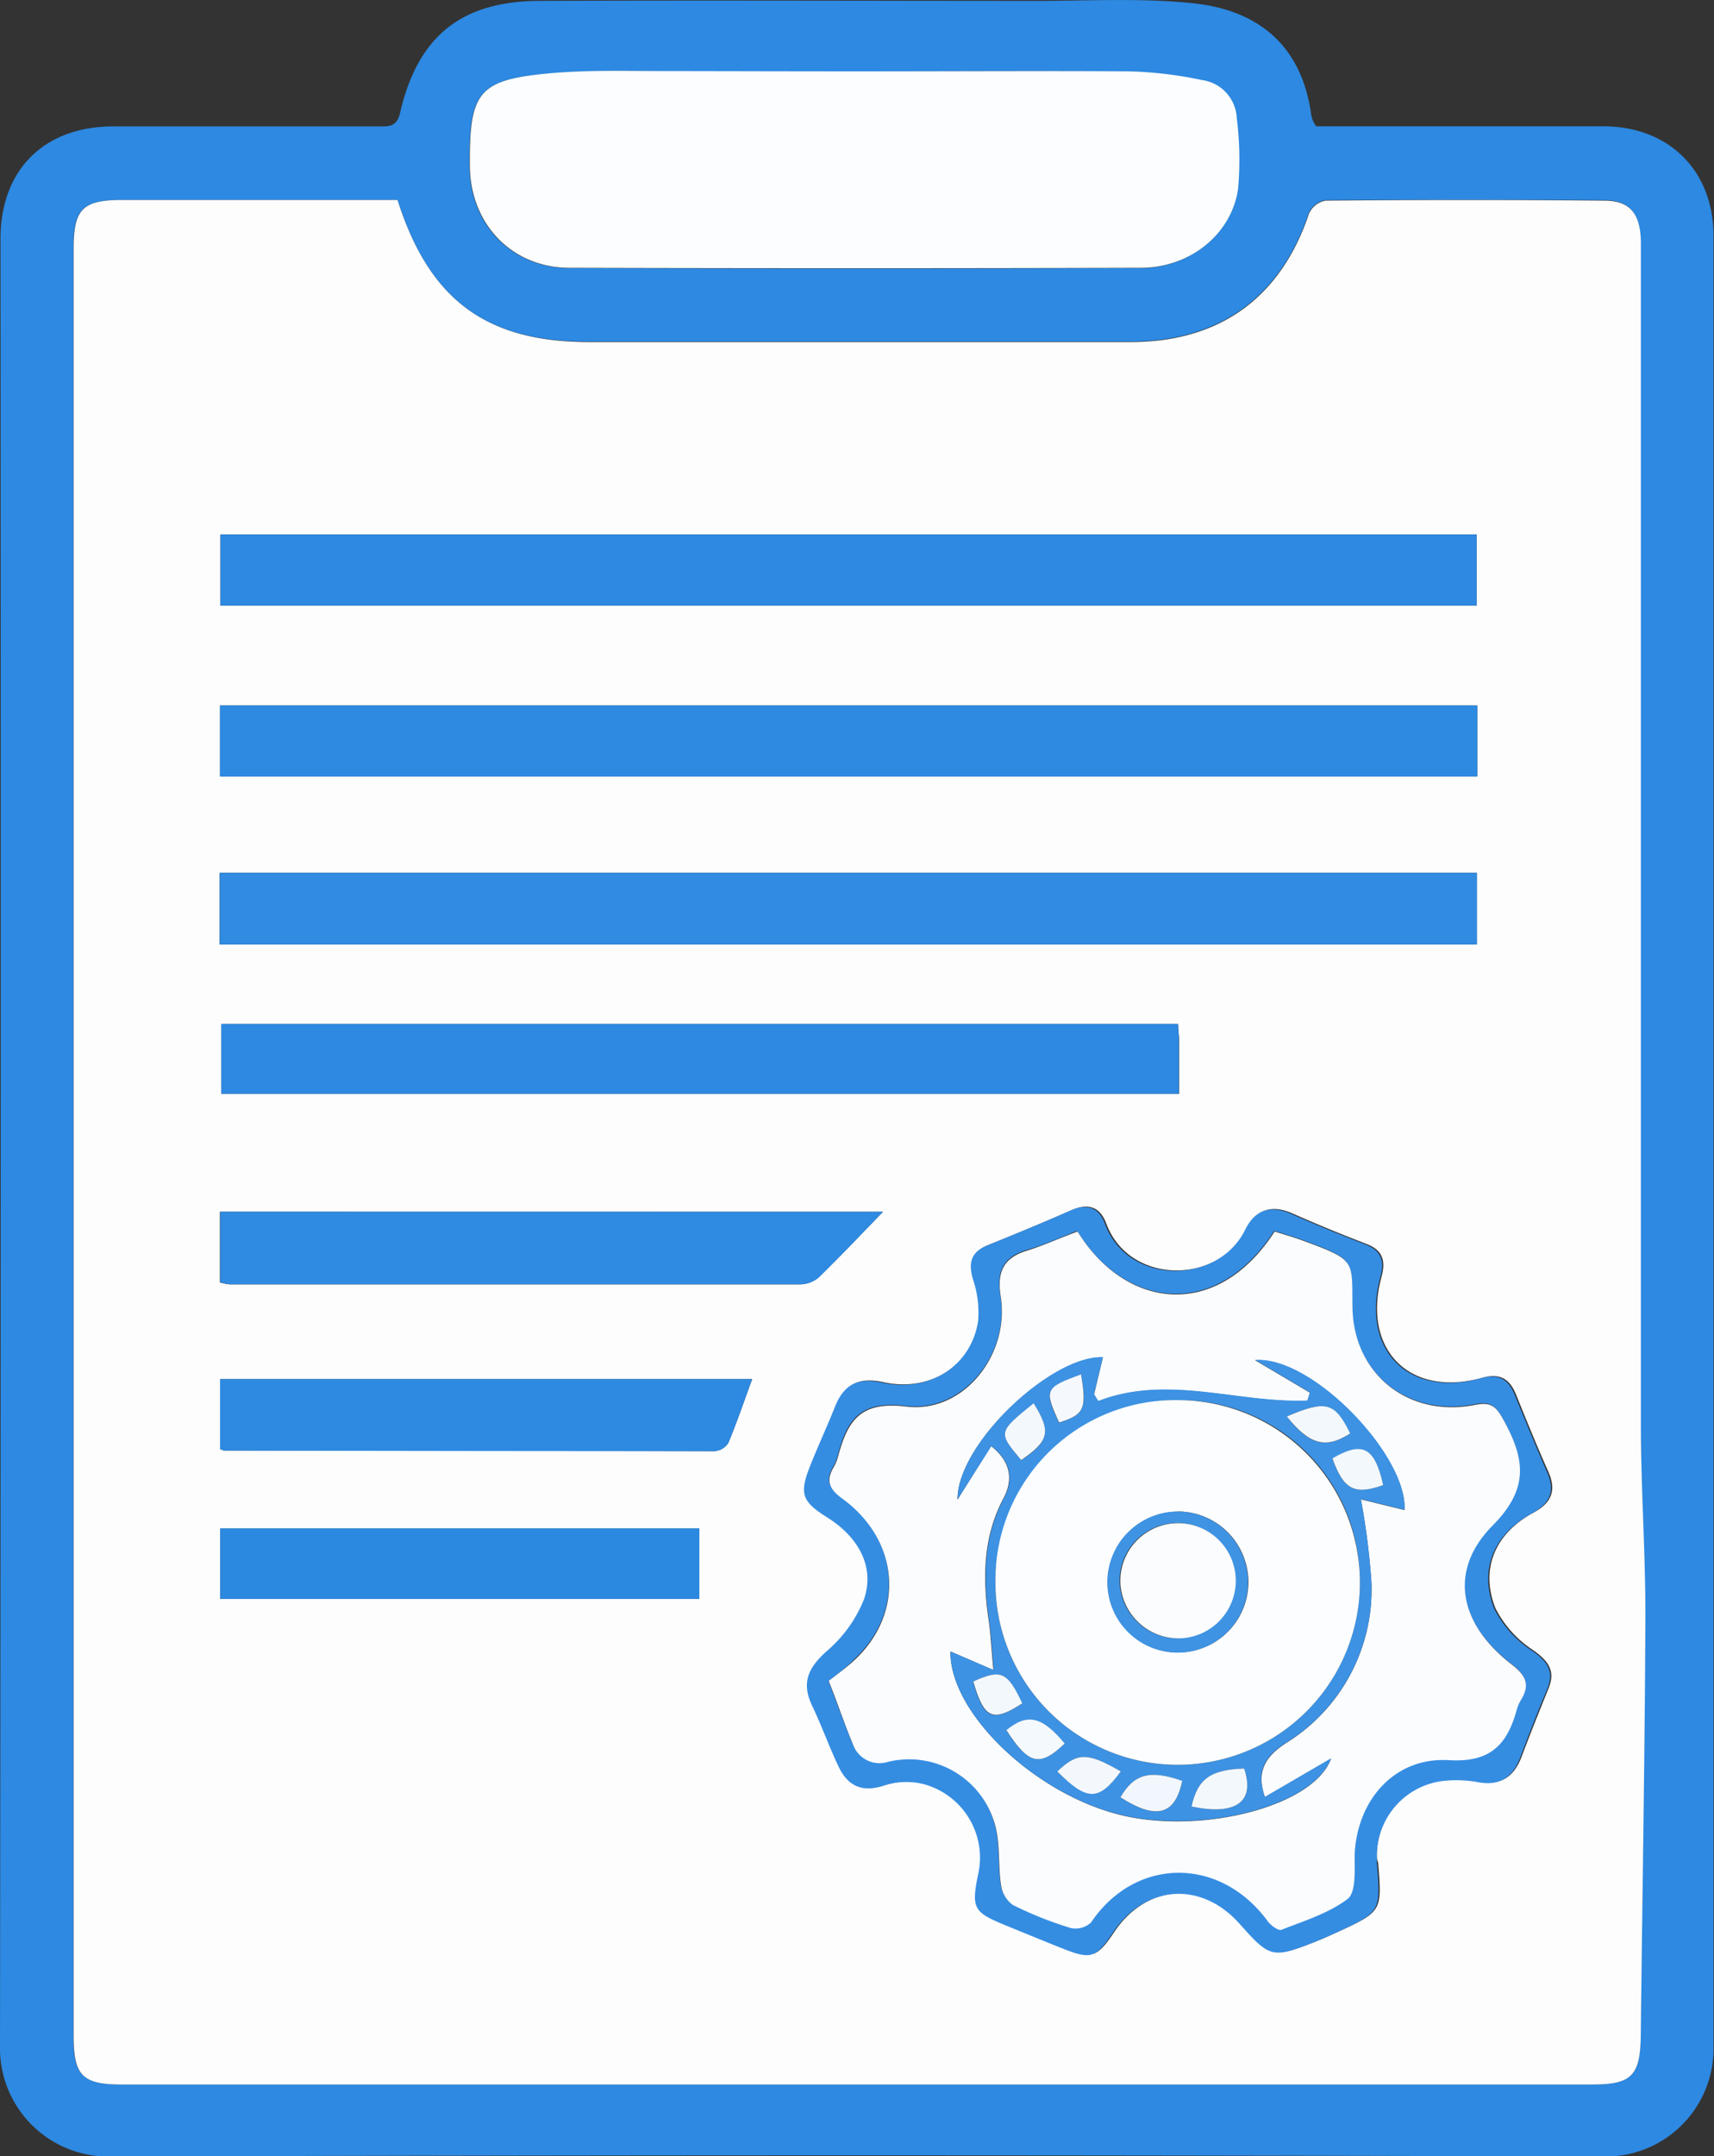 <svg xmlns="http://www.w3.org/2000/svg" viewBox="0 0 178.13 223.98"><rect x="0" y="0" width="178.13" height="223.98" fill="#333333" stroke="none"/><defs><style>.cls-1{fill:#2d89e1;}.cls-2{fill:#fdfdfe;}.cls-3{fill:#fbfdfe;}.cls-4{fill:#308be1;}.cls-5{fill:#2e8ae1;}.cls-6{fill:#358de2;}.cls-7{fill:#2f8be1;}.cls-8{fill:#2c89e0;}.cls-9{fill:#fbfcfe;}.cls-10{fill:#3d92e3;}.cls-11{fill:#fcfdfe;}.cls-12{fill:#f3f8fc;}.cls-13{fill:#f1f7fc;}.cls-14{fill:#f4f8fd;}.cls-15{fill:#f2f8fc;}.cls-16{fill:#f4f9fd;}.cls-17{fill:#f3f8fd;}.cls-18{fill:#f5f9fd;}.cls-19{fill:#3f93e3;}.cls-20{fill:#fafcfd;}</style></defs><g id="Layer_2" data-name="Layer 2"><g id="Layer_1-2" data-name="Layer 1"><path class="cls-1" d="M136.79,13.12h18.78c3.76,0,7.51,0,11.26,0,6.7.1,11.25,4.66,11.25,11.4q0,94.11,0,188.2A11.2,11.2,0,0,1,166.82,224q-77.73-.25-155.45,0A11.25,11.25,0,0,1,0,212.54Q.12,118.67.05,24.82c0-7.17,4.51-11.67,11.69-11.69,9.18,0,18.36,0,27.54,0,1.06,0,1.94.11,2.29-1.38C43.41,3.78,47.92.12,56.1.09c17.49-.07,35,0,52.46,0C113.74.06,119-.2,124.1.35c6.7.73,11.17,4.41,12.16,11.5a2.83,2.83,0,0,0,.19.69A4.75,4.75,0,0,0,136.79,13.12ZM41.31,20.77H12.69c-4.13,0-5.07.94-5.07,5.06V211.41c0,4.17.91,5.11,5,5.11H165.49c4.11,0,5-.94,5-5.11.16-14.39.42-28.78.48-43.18,0-6.78-.45-13.57-.47-20.36-.06-23.36,0-46.73,0-70.1V25.19c0-3-1.11-4.39-3.79-4.4q-14.49-.08-29,0a2.36,2.36,0,0,0-1.7,1.35c-2.94,8.74-9.27,13.34-18.55,13.34H61.19C50.55,35.52,44.62,31.18,41.31,20.77ZM89.08,7.41c-6.54,0-13.08,0-19.62,0-4,0-8-.13-12,.2-7.78.64-8.73,1.83-8.67,9.68.05,6,4.34,10.54,10.38,10.56q29.67.09,59.35,0c5.07,0,9.43-3.48,10.11-8.2a34.54,34.54,0,0,0-.14-7.39,4.18,4.18,0,0,0-3.64-3.92,41.08,41.08,0,0,0-7.57-.9C107.91,7.35,98.5,7.41,89.08,7.41Z"/><path class="cls-2" d="M41.31,20.77c3.31,10.41,9.24,14.75,19.88,14.76h56.3c9.28,0,15.61-4.6,18.55-13.34a2.36,2.36,0,0,1,1.7-1.35q14.49-.13,29,0c2.68,0,3.78,1.39,3.79,4.4V77.77c0,23.37,0,46.74,0,70.1,0,6.79.5,13.58.47,20.36-.06,14.4-.32,28.79-.48,43.18-.05,4.17-.93,5.11-5,5.11H12.65c-4.12,0-5-.94-5-5.11V25.83c0-4.12.94-5.06,5.07-5.06ZM22.83,98.11H153.49V90.66H22.83Zm130.7-24.83H22.86v7.38H153.53ZM22.91,62.9H153.46V55.52H22.91Zm99.52,43.46H23v7.25h99.54c0-2,0-3.88,0-5.71C122.51,107.43,122.46,107,122.43,106.36Zm20.66,86.4a7.81,7.81,0,0,1,7.44-7.86,12.42,12.42,0,0,1,3.11.15c2.27.45,3.67-.43,4.48-2.54.9-2.38,1.85-4.76,2.81-7.12.75-1.83,0-2.83-1.52-3.94a11.23,11.23,0,0,1-4-4.42c-1.61-4.09,0-7.75,3.9-9.88,1.9-1,2.49-2.28,1.6-4.29-1.17-2.63-2.26-5.29-3.35-8-.68-1.67-1.69-2.26-3.55-1.74-7.51,2.07-12.48-2.93-10.44-10.47.45-1.66.17-2.77-1.53-3.43-2.6-1-5.19-2.06-7.74-3.19-2.15-.94-3.74-.41-4.76,1.65-2.88,5.81-12.19,5.79-14.56-.57-.66-1.78-1.9-2.17-3.64-1.4-2.84,1.25-5.72,2.44-8.6,3.6-1.68.68-2,1.76-1.52,3.44a10.79,10.79,0,0,1,.56,4.43c-.76,4.67-5.1,7.47-10,6.38-2.54-.55-4,.23-4.87,2.5-.83,2.08-1.78,4.11-2.6,6.19-1.13,2.87-.84,3.66,1.78,5.31,3.26,2,5,5.13,3.84,8.48a13.78,13.78,0,0,1-3.92,5.45c-1.89,1.7-2.61,3.25-1.49,5.61,1,2.09,1.77,4.29,2.77,6.37s2.43,2.7,4.72,1.94a7.51,7.51,0,0,1,4.15-.13,7.91,7.91,0,0,1,5.59,9.51c-.66,3.33-.42,3.78,2.7,5.07,2,.82,4,1.64,6,2.44,3,1.22,3.55,1.06,5.33-1.59,3.34-5,9.19-5.42,13.17-.94,3.15,3.55,3.41,3.62,7.76,1.91.74-.29,1.47-.62,2.19-.95,4.75-2.18,4.74-2.19,4.32-7.3C143.11,193.24,143.1,193,143.09,192.76ZM91.77,125.87H22.85v7.34a6,6,0,0,0,1,.2q29.67,0,59.34,0a3,3,0,0,0,1.9-.74C87.34,130.49,89.47,128.24,91.77,125.87Zm-13.6,17.38H22.87v7.26a2.05,2.05,0,0,0,.41.16q25.5,0,51,.06a1.84,1.84,0,0,0,1.41-.85C76.58,147.76,77.31,145.59,78.17,143.25ZM22.88,166.08h49.8v-7.32H22.88Z"/><path class="cls-3" d="M89.08,7.41c9.42,0,18.83-.06,28.24,0a41.08,41.08,0,0,1,7.57.9,4.18,4.18,0,0,1,3.64,3.92,34.54,34.54,0,0,1,.14,7.39c-.68,4.72-5,8.19-10.11,8.2q-29.67.08-59.35,0c-6,0-10.33-4.53-10.38-10.56-.06-7.85.89-9,8.67-9.68,4-.33,8-.19,12-.2C76,7.39,82.54,7.41,89.08,7.41Z"/><path class="cls-4" d="M22.83,98.11V90.66H153.49v7.45Z"/><path class="cls-5" d="M153.53,73.28v7.38H22.86V73.28Z"/><path class="cls-1" d="M22.91,62.9V55.52H153.46V62.9Z"/><path class="cls-1" d="M122.43,106.36c0,.6.08,1.07.08,1.54,0,1.83,0,3.67,0,5.71H23v-7.25Z"/><path class="cls-6" d="M143.09,192.76c0,.24,0,.48,0,.72.42,5.11.43,5.12-4.32,7.3-.72.33-1.45.66-2.19.95-4.35,1.71-4.61,1.64-7.76-1.91-4-4.48-9.83-4.07-13.17.94-1.78,2.65-2.28,2.81-5.33,1.59-2-.8-4-1.62-6-2.44-3.12-1.29-3.36-1.74-2.7-5.07a7.91,7.91,0,0,0-5.59-9.51,7.51,7.51,0,0,0-4.15.13c-2.29.76-3.76.06-4.72-1.94s-1.77-4.28-2.77-6.37c-1.12-2.36-.4-3.91,1.49-5.61a13.78,13.78,0,0,0,3.92-5.45c1.13-3.35-.58-6.44-3.84-8.48-2.62-1.65-2.91-2.44-1.78-5.31.82-2.08,1.77-4.11,2.6-6.19.91-2.27,2.33-3.05,4.87-2.5,4.93,1.09,9.27-1.71,10-6.38a10.79,10.79,0,0,0-.56-4.43c-.46-1.68-.16-2.76,1.52-3.44,2.88-1.16,5.76-2.35,8.6-3.6,1.74-.77,3-.38,3.64,1.4,2.37,6.36,11.68,6.38,14.56.57,1-2.06,2.61-2.59,4.76-1.65,2.55,1.13,5.14,2.18,7.74,3.19,1.7.66,2,1.77,1.53,3.43-2,7.54,2.93,12.54,10.44,10.47,1.86-.52,2.87.07,3.55,1.74,1.09,2.66,2.18,5.32,3.35,8,.89,2,.3,3.26-1.6,4.29-3.9,2.13-5.51,5.79-3.9,9.88a11.23,11.23,0,0,0,4,4.42c1.55,1.11,2.27,2.11,1.52,3.94-1,2.36-1.91,4.74-2.81,7.12-.81,2.11-2.21,3-4.48,2.54a12.42,12.42,0,0,0-3.11-.15A7.81,7.81,0,0,0,143.09,192.76Zm-57-18.16c.84,2.19,1.61,4.36,2.5,6.48a2.93,2.93,0,0,0,3.68,1.85,9.26,9.26,0,0,1,11.12,6.62c.53,2,.29,4.12.6,6.16a3.06,3.06,0,0,0,1.23,2.09,38.75,38.75,0,0,0,6,2.39,2.37,2.37,0,0,0,2.12-.56c4.55-6.78,13.36-7,18.36-.15.32.44,1.11,1,1.43.9,2.37-.93,4.92-1.7,6.88-3.2.88-.68.68-2.94.73-4.49.19-5.71,4.11-10.27,9.78-9.93,4.34.26,6-1.61,7.05-5.16a4.27,4.27,0,0,1,.46-1.1c1-1.62.49-2.58-1-3.71-5.43-4.19-6.59-9.72-1.93-14.42,3.82-3.86,3.32-6.92,1.13-10.92-.79-1.43-1.27-1.93-3-1.59-6.86,1.35-12.59-3.17-12.71-10.1-.09-4.93.5-4.88-5.25-7-.95-.35-1.93-.62-2.84-.91-6.08,9.41-15.55,8-20.48,0-1.75.68-3.49,1.49-5.3,2-2.48.76-3.08,2.29-2.69,4.76,1,6-3.83,12.15-9.82,11.42-4.82-.59-6.13,1.5-7.08,5.17a4.46,4.46,0,0,1-.45,1.11c-.85,1.43-.48,2.29.91,3.3,6,4.37,6.48,11.87,1.25,16.75C88,173.18,87.09,173.82,86.12,174.6Z"/><path class="cls-7" d="M91.77,125.87c-2.3,2.37-4.43,4.62-6.64,6.79a3,3,0,0,1-1.9.74q-29.67,0-59.34,0a6,6,0,0,1-1-.2v-7.34Z"/><path class="cls-5" d="M78.17,143.25c-.86,2.34-1.59,4.51-2.48,6.63a1.84,1.84,0,0,1-1.41.85q-25.5,0-51-.06a2.05,2.05,0,0,1-.41-.16v-7.26Z"/><path class="cls-8" d="M22.88,166.08v-7.32h49.8v7.32Z"/><path class="cls-9" d="M86.12,174.6c1-.78,1.89-1.42,2.69-2.17,5.23-4.88,4.72-12.38-1.25-16.75-1.39-1-1.76-1.87-.91-3.3a4.46,4.46,0,0,0,.45-1.11c1-3.67,2.26-5.76,7.08-5.17,6,.73,10.77-5.43,9.82-11.42-.39-2.47.21-4,2.69-4.76,1.81-.56,3.55-1.37,5.3-2,4.93,8,14.4,9.4,20.48,0,.91.29,1.89.56,2.84.91,5.75,2.11,5.16,2.06,5.25,7,.12,6.93,5.85,11.45,12.71,10.1,1.73-.34,2.21.16,3,1.59,2.19,4,2.69,7.06-1.13,10.92-4.66,4.7-3.5,10.23,1.93,14.42,1.47,1.13,2,2.09,1,3.71a4.27,4.27,0,0,0-.46,1.1c-1,3.55-2.71,5.42-7.05,5.16-5.67-.34-9.59,4.22-9.78,9.93,0,1.55.15,3.81-.73,4.49-2,1.5-4.51,2.27-6.88,3.2-.32.12-1.11-.46-1.43-.9-5-6.81-13.81-6.63-18.36.15a2.37,2.37,0,0,1-2.12.56,38.75,38.75,0,0,1-6-2.39,3.06,3.06,0,0,1-1.23-2.09c-.31-2-.07-4.2-.6-6.16a9.26,9.26,0,0,0-11.12-6.62,2.93,2.93,0,0,1-3.68-1.85C87.73,179,87,176.79,86.12,174.6Zm12.66-3.06c-.11,6.61,9.48,15.53,18.87,17.24,8.34,1.53,19-1.4,20.68-6.11l-6.87,4c-1-2.83.24-4.33,2.2-5.62a18.72,18.72,0,0,0,8.86-16.8,75.49,75.49,0,0,0-1.09-8.51l4.53,1.11c.35-5.53-9.53-16-15.52-15.56l5.69,3.37-.25.84c-7.25.29-14.49-2.75-21.74.05l-.44-.71.92-3.84c-5.27-.2-15.13,8.92-15.11,14.77L103,150.2c2,1.59,2.35,3.42,1.29,5.42-2.12,4-2.19,8.26-1.55,12.61.22,1.46.28,3,.5,5.24Z"/><path class="cls-10" d="M98.78,171.54l4.5,1.93c-.22-2.29-.28-3.78-.5-5.24-.64-4.35-.57-8.58,1.55-12.61,1.06-2,.71-3.83-1.29-5.42l-3.53,5.54c0-5.85,9.84-15,15.11-14.77l-.92,3.84.44.71c7.25-2.8,14.49.24,21.74-.05l.25-.84-5.69-3.37c6-.41,15.87,10,15.52,15.56l-4.53-1.11a75.49,75.49,0,0,1,1.09,8.51,18.72,18.72,0,0,1-8.86,16.8c-2,1.29-3.24,2.79-2.2,5.62l6.87-4c-1.69,4.71-12.34,7.64-20.68,6.11C108.26,187.07,98.67,178.15,98.78,171.54Zm23.67-26.11a18.94,18.94,0,1,0,18.87,18.81A18.73,18.73,0,0,0,122.45,145.43Zm6.85,38.27c-3.5.11-4.83,1.07-5.47,3.94C127.47,188.44,130.67,187.81,129.3,183.7Zm-12.86,3c3.72,2.38,5.7,1.85,6.42-1.71C119.52,183.8,117.86,184.24,116.44,186.69Zm17.29-39.56c2.36,3,4.08,3.4,6.59,1.76C138.7,145.64,137.81,145.39,133.73,147.13ZM116.48,184c-3.52-2-4.45-2-6.6,0C113,187.07,114.2,187.09,116.48,184Zm27.27-29.71c-.88-4-2.14-4.6-5.28-2.78C139.63,154.73,140.71,155.32,143.75,154.26Zm-33.1,26.84c-2.35-2.84-3.9-3.17-6.06-1.39C106.9,183.29,108.06,183.59,110.65,181.1Zm-4.52-29.44c2.93-2,3.13-3,1.29-5.9C103.7,148.77,103.7,148.77,106.13,151.66Zm-5,23c1.12,3.88,2,4.27,5.09,2.27C104.72,173.64,104,173.32,101.15,174.66Zm11.2-31.9c-3.78,1.38-3.85,1.56-2.28,5C112.67,146.94,113,146.35,112.35,142.76Z"/><path class="cls-11" d="M122.45,145.43a18.94,18.94,0,1,1-19,18.76A18.7,18.7,0,0,1,122.45,145.43Zm0,11.59a7.35,7.35,0,0,0-7.33,7.31,7.31,7.31,0,0,0,14.62,0A7.34,7.34,0,0,0,122.41,157Z"/><path class="cls-12" d="M129.3,183.7c1.37,4.11-1.83,4.74-5.47,3.94C124.47,184.77,125.8,183.81,129.3,183.7Z"/><path class="cls-13" d="M116.44,186.69c1.42-2.45,3.08-2.89,6.42-1.71C122.14,188.54,120.16,189.07,116.44,186.69Z"/><path class="cls-12" d="M133.73,147.13c4.08-1.74,5-1.49,6.59,1.76C137.81,150.53,136.09,150.09,133.73,147.13Z"/><path class="cls-14" d="M116.48,184c-2.28,3.12-3.52,3.1-6.6,0C112,182,113,182,116.48,184Z"/><path class="cls-15" d="M143.75,154.26c-3,1.06-4.12.47-5.28-2.78C141.61,149.66,142.87,150.3,143.75,154.26Z"/><path class="cls-16" d="M110.65,181.1c-2.59,2.49-3.75,2.19-6.06-1.39C106.75,177.93,108.3,178.26,110.65,181.1Z"/><path class="cls-12" d="M106.13,151.66c-2.43-2.89-2.43-2.89,1.29-5.9C109.26,148.7,109.06,149.65,106.13,151.66Z"/><path class="cls-17" d="M101.15,174.66c2.87-1.34,3.57-1,5.09,2.27C103.17,178.93,102.27,178.54,101.15,174.66Z"/><path class="cls-18" d="M112.35,142.76c.61,3.59.32,4.18-2.28,5C108.5,144.32,108.57,144.14,112.35,142.76Z"/><path class="cls-19" d="M122.41,157a7.34,7.34,0,0,1,7.29,7.35,7.31,7.31,0,0,1-14.62,0A7.35,7.35,0,0,1,122.41,157Zm0,13.16a6,6,0,0,0,5.95-6.12,6,6,0,1,0-12,.31A6.06,6.06,0,0,0,122.43,170.18Z"/><path class="cls-20" d="M122.43,170.18a6.06,6.06,0,0,1-6-5.81,6,6,0,1,1,12-.31A6,6,0,0,1,122.43,170.18Z"/></g></g></svg>